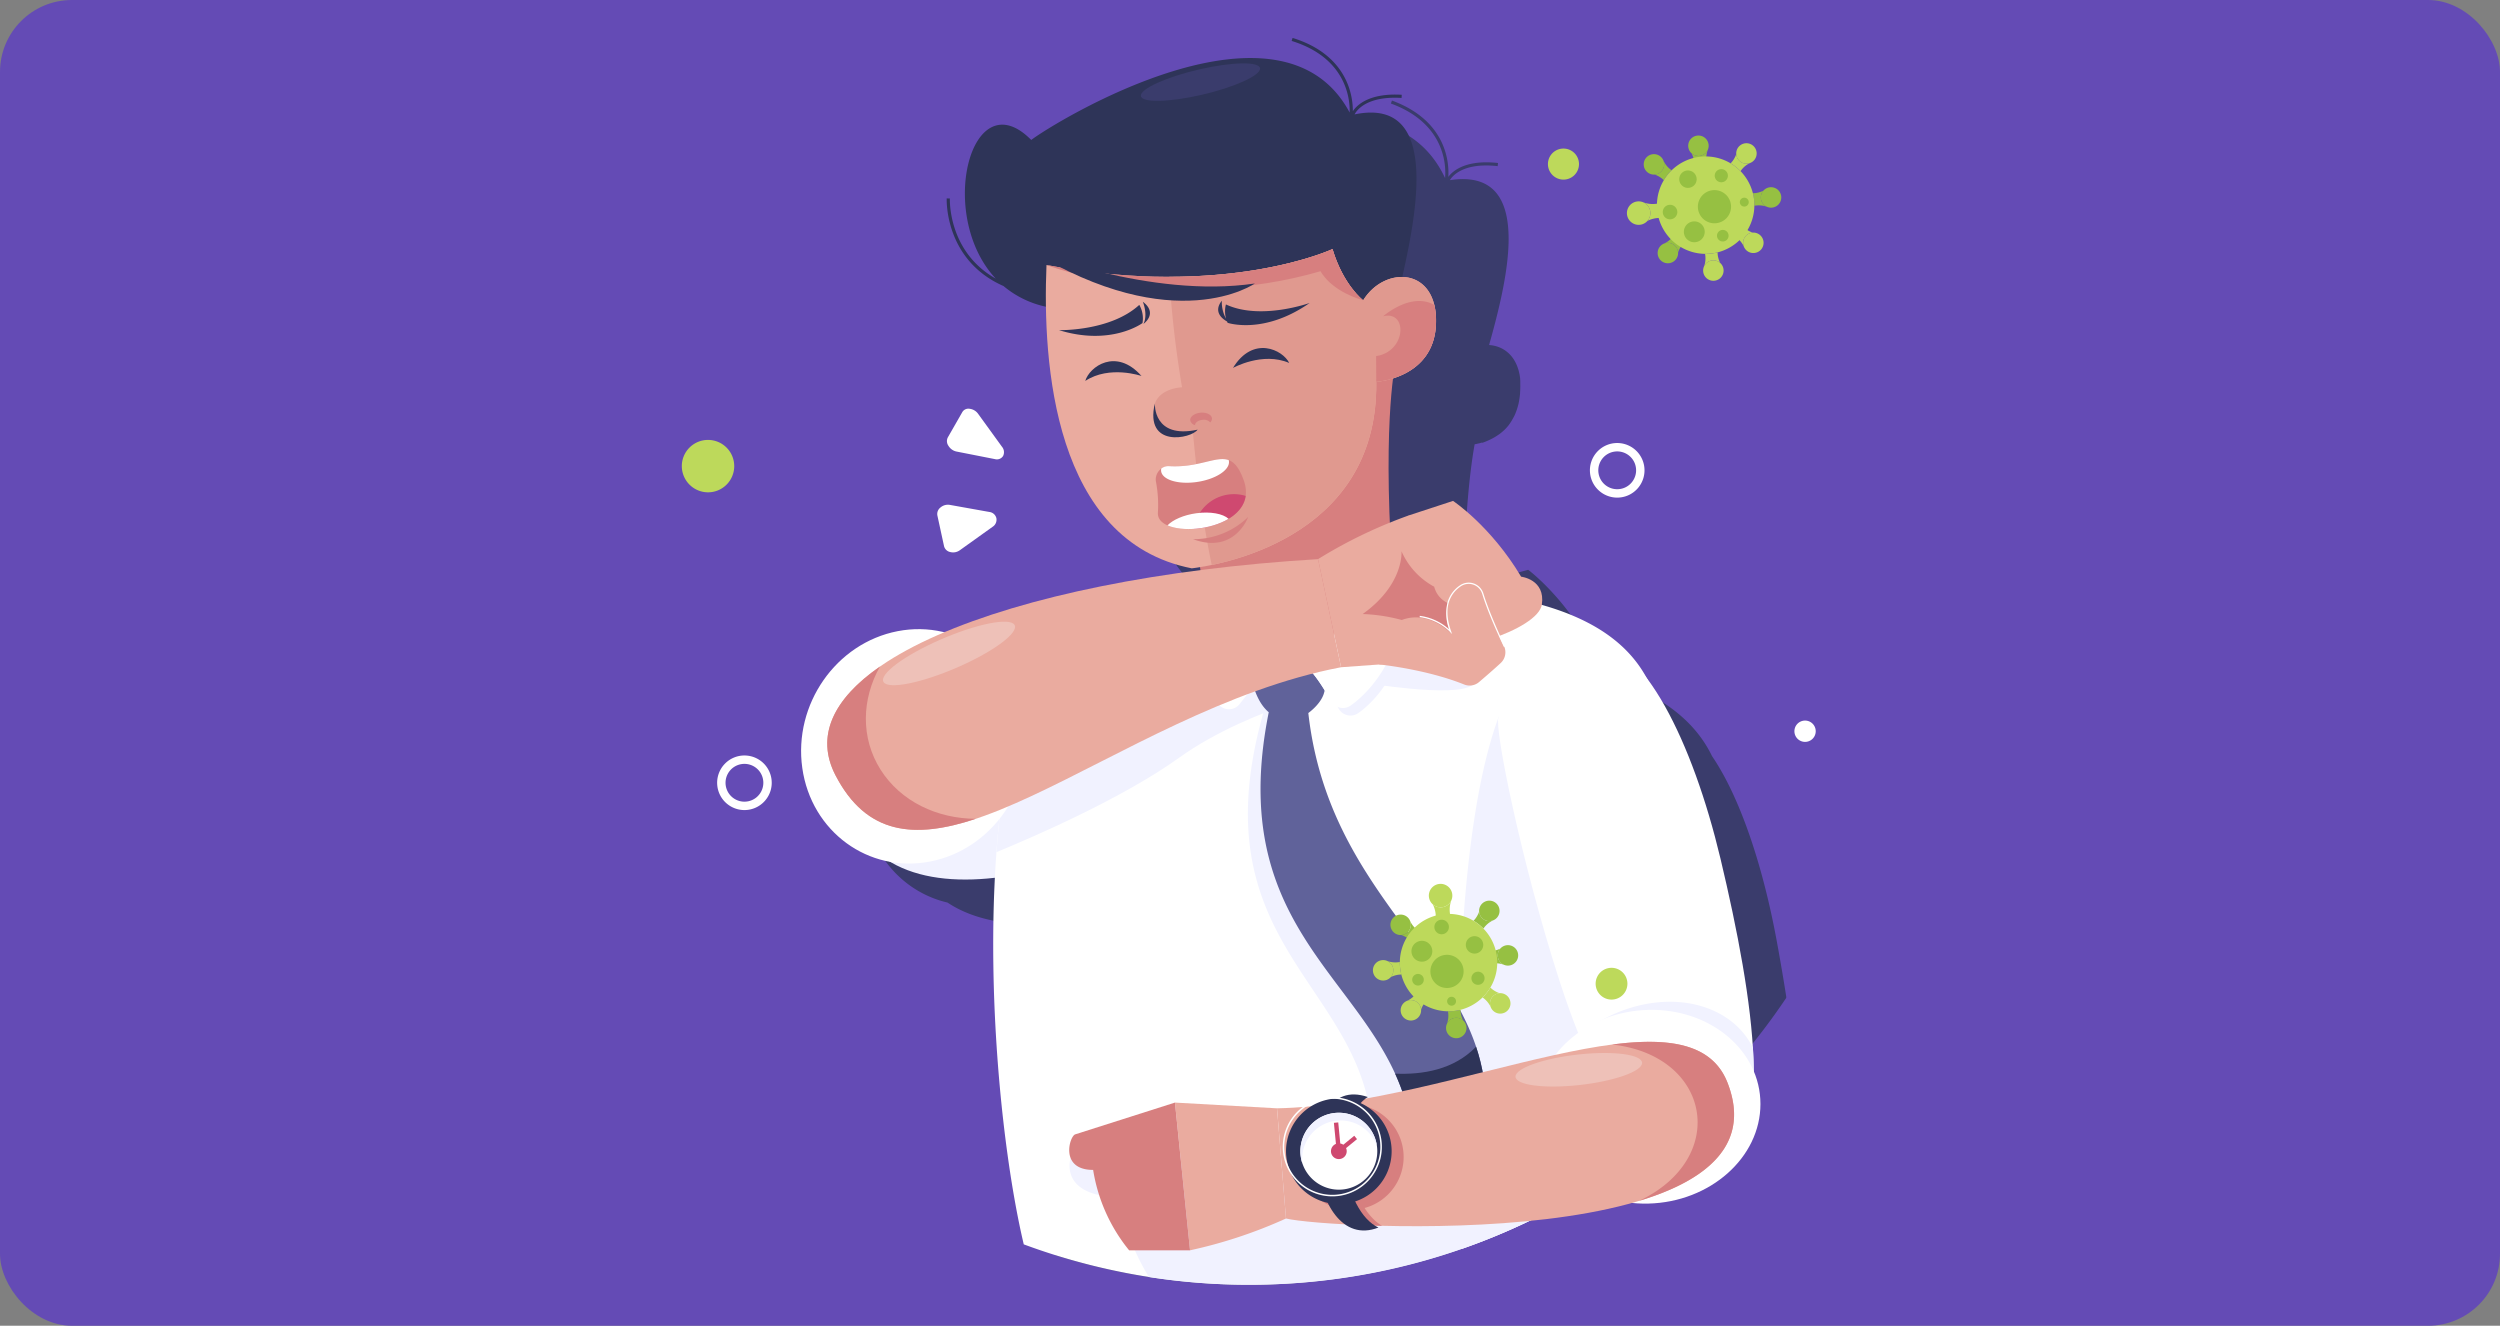 <svg xmlns="http://www.w3.org/2000/svg" xmlns:xlink="http://www.w3.org/1999/xlink" width="660" height="350" viewBox="0 0 660 350">
  <rect x="0" y="0" width="660" height="350" fill="#808080" stroke="none"/>
  <defs>
    <clipPath id="clip-path">
      <rect id="Rectángulo_47950" data-name="Rectángulo 47950" width="299.353" height="329.176" fill="none"/>
    </clipPath>
  </defs>
  <g id="Grupo_156436" data-name="Grupo 156436" transform="translate(-705 -5311)">
    <rect id="Imagen_55" data-name="Imagen 55" width="660" height="350" rx="19" transform="translate(705 5311)" fill="#644bb5"/>
    <g id="Grupo_149558" data-name="Grupo 149558" transform="translate(34.335 -0.412)">
      <g id="Grupo_149557" data-name="Grupo 149557" transform="translate(850.665 5321.412)">
        <g id="Grupo_149556" data-name="Grupo 149556" clip-path="url(#clip-path)">
          <path id="Trazado_206139" data-name="Trazado 206139" d="M300.77,256.617A170.82,170.82,0,0,1,107.8,324.533a398.84,398.84,0,0,1-1.1-87.465c-10.743.658-20.315-.933-27.343-5.621-11.7-2.728-20.767-12.808-21.929-25.966-1.492-16.892,10.6-32.455,27.013-34.759a28.432,28.432,0,0,1,12.283.929c17.381-6.3,40.89-10.81,68.379-12.893l-.065-.772c-.992.107-1.745.166-2.19.2-31.4-7.892-35.843-44.555-34.87-70.992a25.323,25.323,0,0,1-10.9-6.013C101.733,73.46,103.3,57.349,103.3,57.3l.835.068c0,.049-1.351,13.905,10.99,21.745-14.858-17.62-3.72-52.895,11.261-36.069,6.229-4.269,67.868-37.948,84.323-2.874.257-2.822.343-14.3-14.311-19.672l.286-.786c14.6,5.35,15.105,16.62,14.884,20.147,1.123-1.512,4.523-4.616,13.12-3.661l-.091.833c-9.221-1.026-12.033,2.7-12.613,3.7,22.545-3.452,15.255,26.006,10.349,43.521h0c.113.007.226.018.338.029l.076.008c.111.013.22.027.33.044l.077.011c.111.018.22.037.329.059l.072.015c.112.023.222.047.334.074l.039.01c.1.027.207.055.309.084l.064.018c.1.032.209.065.313.1l.077.027c.1.035.2.074.3.114l.076.03c.1.042.2.085.3.13l.062.03c.1.045.195.092.29.142l.031.015c.1.054.2.11.3.169l.056.032c.1.057.191.117.287.178l.06.04c.1.063.19.128.282.195l.053.039c.093.068.185.138.276.211l.043.036c.086.07.17.143.253.216l.035.032c.089.08.175.16.26.243l.051.053c.083.082.165.168.245.255l.049.055c.08.089.159.18.238.274l.039.048c.08.1.158.2.234.3l.005.007,0,.005c.076.1.151.212.226.321l.033.05c.07.1.137.211.2.32l.045.075c.065.108.128.218.188.33l.039.071q.092.176.18.356l.024.054c.055.118.11.239.163.361l.021.048c.054.128.106.259.155.391l.031.081q.072.2.138.4l.027.082q.067.208.127.423l.019.07q.059.217.112.441l.009.038c.034.152.067.305.1.462l.016.081c.029.154.056.313.081.473l.013.091c.025.161.047.324.066.49l0,.02.008.07V93.2l0,.007v.009l0,.016v.016h0l0,.006V93.3l0,.008v.008h0v.039l0,.008v.025h0c.01.1.019.2.027.3l0,.046,0,.02h0v.032l0,.008v.033h0v.04l0,.008v.081l0,.009V94l0,.055v.027l0,.048v0l0,.025v.066l0,.008v.067l0,.035v.017l0,.008h0v.121l0,.008v.07q.024.76-.014,1.58v.008q-.014.277-.034.559v.03l0,.009v.069l0,.01v.059l0,.009v.04l0,.01v.009c-.018.2-.036.389-.058.579v.009l-.018.152V97.7l0,.009c-.021.178-.044.356-.07.529l0,.009v.008l-.009.057v.017c-.025.158-.052.313-.08.467l0,.008v.016l-.024.126,0,.008v.009l0,.008c-.031.169-.065.336-.1.5l0,.008-.019.087,0,.008,0,.008v.008c-.034.148-.07.294-.107.439l0,.007v0l-.021.082v0c-.045.17-.091.335-.141.5h0l-.032.1,0,.007,0,.007q-.062.2-.128.4l0,.006,0,.008,0,.007-.024.07v0l0,.007q-.079.23-.164.453l0,.008v0l-.038.1h0l0,.007,0,.006c-.051.133-.1.264-.159.394l0,.006,0,.008-.018.042,0,.008c-.061.141-.125.282-.19.42l0,.006,0,.007-.042.088-.006.014c-.059.123-.12.243-.18.363l-.055.1c-.065.122-.13.243-.2.361l0,0-.045.078,0,.007,0,.006c-.072.125-.146.249-.221.371l0,.006,0,.006-.023.038,0,0,0,.005,0,.006c-.07.112-.141.221-.213.33h0l0,.006-.051.078,0,.005,0,.006c-.075.111-.151.221-.23.327l0,.006,0,.005,0,.006-.047.065,0,0,0,.005,0,.005c-.068.094-.139.186-.21.277l0,.005,0,.005,0,0h0l-.05.064,0,.005,0,.006c-.082.1-.167.206-.251.308l0,.005-.005.005-.055.065,0,0c-.08.1-.163.19-.246.281l0,0,0,.006,0,0-.025.029v0l-.006,0c-.09.1-.18.2-.272.29l-.005.005,0,.005-.005.005-.06.06-.005.005h0l-.008.008,0,0c-.086.087-.172.175-.259.259l-.005,0-.016.017-.006,0c-.091.088-.185.175-.278.259l-.005,0-.005.005,0,0-.08.072,0,0q-.142.126-.285.248l-.005,0-.005.005h0l-.044.037,0,0c-.089.075-.178.148-.269.219l0,0-.071.058-.005,0,0,0-.005,0c-.093.074-.185.145-.28.215l0,0-.005,0,0,0-.006,0-.035.027-.006,0c-.09.065-.179.13-.269.192l0,0-.005,0,0,0-.005,0-.072.051-.005,0,0,0,0,0c-.095.064-.188.128-.282.19l0,0-.006,0,0,0-.081.053-.005,0,0,0,0,0c-.084.055-.168.107-.253.161l0,0,0,0v0l-.063.039,0,0,0,0-.005,0c-.091.056-.183.111-.274.164l-.006,0,0,0-.005,0,0,0-.1.057-.006,0,0,0,0,0,0,0c-.075.044-.152.086-.227.128l0,0,0,0-.008.006-.09.049-.005,0,0,0-.005,0-.005,0-.271.144,0,0-.006,0,0,0-.093.048,0,0,0,0-.005,0,0,0,0,0,0,0,0,0,0,0,0,0,0,0c-.065.034-.132.067-.2.1l0,0,0,0,0,0,0,0-.005,0,0,0-.139.069-.215.1-.011.005-.132.06-.006,0,0,0,0,0-.005,0c-.085.037-.169.076-.253.112l0,0,0,0,0,0h0l-.11.047-.2.084-.013.005-.122.05-.008,0,0,0,0,0c-.082.032-.165.066-.246.1l0,0-.005,0h0l0,0h0l-.133.051-.175.066-.153.055h-.01l0,0,0,0h0l0,0H220.3l-.187.065,0,0-.007,0h0l-.008,0-.008,0-.163.055-.014.005-.091.031H219.8l-.005,0-.006,0-.005,0-.006,0h-.005l-.006,0-.011,0-.005,0-.177.057h-.005l-.006,0-.005,0h-.005l-.006,0-.005,0h-.005l-.006,0-.005,0h-.006l-.005,0-.006,0-.005,0H219.5l-.006,0h-.005l-.005,0-.006,0-.005,0-.005,0-.006,0-.075.023-.182.055-.006,0-.089.026-.005,0H219.1l-.006,0-.005,0h-.005l-.006,0-.005,0h-.005l0,0-.006,0-.006,0h-.005l0,0-.006,0-.005,0h-.006l-.177.05-.005,0h-.006l-.005,0h0l-.005,0h-.006l-.006,0,0,0-.005,0-.005,0H218.8l-.006,0-.005,0h-.005l-.065.018-.194.051,0,0-.008,0c-.971,5.387-2.616,17.438-2.828,37.983,3.24-1.136,5.2-1.668,5.2-1.668l11.764-3.188s9.606,7.094,16.915,20.91c0,0,6.4,1.032,5.088,7.618-.007.038-.016.076-.024.114,14.1,4.8,22.332,11.823,26.545,20.525,7.421,10.9,13.439,28.968,17.09,48.8.9,4.9,1.749,9.814,2.505,14.67" transform="translate(-9.211 -3.168)" fill="#3a3c6c" fill-rule="evenodd"/>
          <path id="Trazado_206140" data-name="Trazado 206140" d="M175.984,204.235l-7.78-38.587c-31.6-4.6-150.97,39.66-108.6,75.91,25.3,21.643,91.515-9.706,116.376-37.323" transform="translate(-8.135 -26.571)" fill="#f1f2ff" fill-rule="evenodd"/>
          <path id="Trazado_206141" data-name="Trazado 206141" d="M153.125,171.785l-44.689,20.829c-16.372,42.17-10.665,117.706-2.42,152.567a170.959,170.959,0,0,0,144.9-12.232c.821-64.255,59.915-139.148-10.186-157.143l-37.468-9.881s-26.455,16.139-50.139,5.861" transform="translate(-15.744 -26.669)" fill="#fff" fill-rule="evenodd"/>
          <path id="Trazado_206142" data-name="Trazado 206142" d="M192.614,209.122c1.78,59.675,56.46,70.588,32.319,125.98H209.74c10.307-53.193-47.19-56.889-27.557-126.188-2.261-2.06-2.989-5.052-3.479-6.71,3.252-3.574,6.455-6.923,9.264-10.061L192,195.477a31.927,31.927,0,0,1,5.4,7.619c-.681,3.3-4.792,6.026-4.792,6.026" transform="translate(-28.62 -30.883)" fill="#f1f2ff" fill-rule="evenodd"/>
          <path id="Trazado_206143" data-name="Trazado 206143" d="M142.9,383.146a171.6,171.6,0,0,0,26.455,2.044,169.811,169.811,0,0,0,85-22.654c-1.56-7.094-3.158-14.039-3.158-14.039s-70.354,12.9-124.41.7l-4.537,2.542s-3.318,9.887,12.629,10.357a62.261,62.261,0,0,0,8.026,21.047" transform="translate(-19.603 -56.014)" fill="#f1f2ff" fill-rule="evenodd"/>
          <path id="Trazado_206144" data-name="Trazado 206144" d="M153.289,171.785,108.6,192.614c-5.308,13.673-8.293,30.852-9.625,49.017,9.656-3.971,33.273-14.188,48.273-24.959,19.225-13.8,48.377-19.826,48.377-19.826s24.111,4.117,28.872.761c2.576-1.816,5.568-13.623,7.772-24.076l-28.841-7.606s-26.455,16.139-50.139,5.861" transform="translate(-15.908 -26.669)" fill="#f1f2ff" fill-rule="evenodd"/>
          <path id="Trazado_206145" data-name="Trazado 206145" d="M214.485,174.983s-8.117,13.417-26.671,16.4c-3.6,4.432-7.953,9.285-12.079,14.6a3.574,3.574,0,0,1-5.536.136c-3.721-4.337-7.786-16.276-3.947-28.137,0,0,2.374,12.179,21.562,13.4,5.9,3.806,8.767,8.156,12.091,13.873a3.576,3.576,0,0,0,5.135,1.136c6.117-4.269,15.836-16.539,9.444-31.4" transform="translate(-26.473 -28.125)" fill="#f1f2ff" fill-rule="evenodd"/>
          <path id="Trazado_206146" data-name="Trazado 206146" d="M245.168,350.308a169.767,169.767,0,0,0,29.244-13.427c.754-58.946,47.375-122.5.952-146.49-8.946,2.693-16.461,8.6-20.524,19.608-13.659,37.017-10.8,117.6-9.672,140.309" transform="translate(-39.239 -30.602)" fill="#f1f2ff" fill-rule="evenodd"/>
          <path id="Trazado_206147" data-name="Trazado 206147" d="M111.782,71.356a25.852,25.852,0,0,1-13.464-5.841c-15.725-6.912-15-23.082-14.994-23.135l.837.024c0,.049-.629,13.957,12.1,21.146-15.752-16.827-6.457-52.631,9.376-36.6,6-4.587,65.809-41.417,84.06-7.241.11-2.833-.4-14.3-15.311-18.9l.244-.8c14.858,4.585,15.947,15.814,15.908,19.347,1.043-1.567,4.277-4.844,12.913-4.335l-.048.835C194.145,15.3,191.531,19.169,191,20.2c31.469-6.5,7.183,55.309,10.619,55.475Z" transform="translate(-13.392)" fill="#2e3458" fill-rule="evenodd"/>
          <path id="Trazado_206148" data-name="Trazado 206148" d="M159.838,9.608c8.691-2,15.87-2.123,16.033-.268s-6.75,4.985-15.442,6.989-15.871,2.123-16.035.268,6.75-4.985,15.443-6.989" transform="translate(-23.208 -1.29)" fill="#3a3c6c" fill-rule="evenodd"/>
          <path id="Trazado_206149" data-name="Trazado 206149" d="M214.089,103.017s-3.706,17.3-.208,60.417l-.073-.018c-13.631,12.792-28.664,14.4-28.664,14.4-18.242-1.091-21.16-12.182-21.16-12.182-1.652-10.406-3.666-25.325-3.471-35.186.326-16.5,53.576-27.433,53.576-27.433" transform="translate(-25.797 -16.558)" fill="#d77f7f" fill-rule="evenodd"/>
          <path id="Trazado_206150" data-name="Trazado 206150" d="M114.678,70.646c-1.073,25.98,1.878,72.893,38.354,80.075,5.087-.613,49.332-6.806,48.7-49.254,0,0,15.328-.871,15.776-15.411.462-14.951-13.586-15.269-19.229-6.093,0,0-5.248-3.987-8.091-13.527,0,0-27.993,13.15-75.513,4.211" transform="translate(-18.405 -10.678)" fill="#eaab9f" fill-rule="evenodd"/>
          <path id="Trazado_206151" data-name="Trazado 206151" d="M163.767,149.834c13.092-2.727,43.951-12.866,43.425-48.368,0,0,15.328-.871,15.776-15.411.462-14.951-13.586-15.269-19.229-6.093,0,0-5.248-3.987-8.092-13.527,0,0-15.532,7.292-43.091,7.322a275.864,275.864,0,0,0,3.361,29.152c-12.444,1.064-7.835,15.135,2.87,11.88,0,0,1.656,19.61,4.981,35.045" transform="translate(-23.86 -10.678)" fill="#e0998f" fill-rule="evenodd"/>
          <path id="Trazado_206152" data-name="Trazado 206152" d="M218.434,104.091s15.328-.871,15.776-15.411a18.252,18.252,0,0,0-.446-4.862c-6.112-3.543-13.517,2.98-13.517,2.98,6.567-1.636,6.131,9.361-1.853,10.511Z" transform="translate(-35.102 -13.303)" fill="#d77f7f" fill-rule="evenodd"/>
          <path id="Trazado_206153" data-name="Trazado 206153" d="M198.316,79.962s-5.248-3.987-8.091-13.527c0,0-27.993,13.15-75.513,4.211,0,0,33.7,12.9,72.357,1.632,0,0,2.386,5.073,11.248,7.685" transform="translate(-18.437 -10.678)" fill="#d77f7f" fill-rule="evenodd"/>
          <path id="Trazado_206154" data-name="Trazado 206154" d="M109.372,66.71s31.882,12.945,59.487,8.854c0,0-21.029,14.762-59.487-8.854" transform="translate(-17.579 -10.722)" fill="#2e3458" fill-rule="evenodd"/>
          <path id="Trazado_206155" data-name="Trazado 206155" d="M118.641,90.5s13.581.347,21.2-6.672a7.163,7.163,0,0,1,.846,4.8s-8.234,6.143-22.051,1.868m22.135-7.5s1.423,3.386.17,5.856c0,0,3.967-2.738-.17-5.856" transform="translate(-19.069 -13.342)" fill="#2e3458" fill-rule="evenodd"/>
          <path id="Trazado_206156" data-name="Trazado 206156" d="M192.865,83.27s-12.941,4.66-22.107.39a7.179,7.179,0,0,0,.06,3.814,9.207,9.207,0,0,1-1.14-4.8c-2.375,3.012.261,4.874,1.379,5.485.049.118.1.237.158.357,0,0,9.521,3.24,21.651-5.245" transform="translate(-27.118 -13.288)" fill="#2e3458" fill-rule="evenodd"/>
          <path id="Trazado_206157" data-name="Trazado 206157" d="M173.372,102.812s7.794-4.358,14.85-1.309c-1.7-3.466-9.549-7.366-14.85,1.309" transform="translate(-27.866 -15.68)" fill="#2e3458" fill-rule="evenodd"/>
          <path id="Trazado_206158" data-name="Trazado 206158" d="M141.754,105.608s-8.436-2.928-14.849,1.309c1.064-3.71,8.114-8.924,14.849-1.309" transform="translate(-20.397 -16.346)" fill="#2e3458" fill-rule="evenodd"/>
          <path id="Trazado_206159" data-name="Trazado 206159" d="M148.72,115.016s-.527,9.481,11.29,6.9c-1.7,2.42-14.09,4.895-11.29-6.9" transform="translate(-23.838 -18.487)" fill="#2e3458" fill-rule="evenodd"/>
          <path id="Trazado_206160" data-name="Trazado 206160" d="M162.643,117.9c1.585-.14,2.939.525,3.024,1.485a1.358,1.358,0,0,1-.464,1.076,2.271,2.271,0,0,0-2.033-.672c-1.121.1-1.987.72-1.961,1.4a1.684,1.684,0,0,1-1.284-1.292c-.084-.961,1.132-1.851,2.718-1.992" transform="translate(-25.704 -18.947)" fill="#d77f7f" fill-rule="evenodd"/>
          <path id="Trazado_206161" data-name="Trazado 206161" d="M160.8,156.571a20.789,20.789,0,0,0,14.555-5.86s-3.519,9.934-14.555,5.86" transform="translate(-25.846 -24.224)" fill="#d77f7f" fill-rule="evenodd"/>
          <path id="Trazado_206162" data-name="Trazado 206162" d="M152.58,134.357c11.451.693,15.991-6.606,19.725,3.727,4.957,13.727-23.132,16.329-22.658,8.552a32.573,32.573,0,0,0-.492-8.063,3.52,3.52,0,0,1,3.425-4.216" transform="translate(-23.964 -21.296)" fill="#d77f7f" fill-rule="evenodd"/>
          <path id="Trazado_206163" data-name="Trazado 206163" d="M152.847,134.357c7.845.475,12.447-2.8,15.768-1.588a1.833,1.833,0,0,1,.063.352c.206,2.317-3.641,4.751-8.588,5.438s-9.125-.638-9.328-2.954A2.1,2.1,0,0,1,150.8,135a3.045,3.045,0,0,1,2.049-.643" transform="translate(-24.231 -21.296)" fill="#fff" fill-rule="evenodd"/>
          <path id="Trazado_206164" data-name="Trazado 206164" d="M174.746,143.989c-.76,5.439-7.621,8.313-13.683,8.7a10.684,10.684,0,0,1,13.683-8.7" transform="translate(-25.888 -23.069)" fill="#cf4970" fill-rule="evenodd"/>
          <path id="Trazado_206165" data-name="Trazado 206165" d="M168.9,150.967c-4.834,2.9-12.272,3.451-16.137,1.73,1.43-1.48,4.265-2.738,7.6-3.2,3.758-.521,7.071.117,8.537,1.47" transform="translate(-24.553 -23.999)" fill="#fff" fill-rule="evenodd"/>
          <path id="Trazado_206166" data-name="Trazado 206166" d="M194.3,209.122c6.711,59.675,62.294,70.588,42.73,125.98H221.837c5.911-53.193-51.892-56.889-37.986-126.188-2.432-2.06-3.407-5.052-4.033-6.71,2.956-3.574,5.882-6.923,8.431-10.061l4.311,3.334a35.93,35.93,0,0,1,6.034,7.619c-.409,3.3-4.294,6.026-4.294,6.026" transform="translate(-28.902 -30.883)" fill="#60629a" fill-rule="evenodd"/>
          <path id="Trazado_206167" data-name="Trazado 206167" d="M245.743,317.331c3.514,10.53,3.888,22.492-1.551,37.893H229c1.389-12.493-.739-22.257-4.625-30.78,7.149.319,15.5-.985,21.37-7.113" transform="translate(-36.063 -51.005)" fill="#2e3458" fill-rule="evenodd"/>
          <path id="Trazado_206168" data-name="Trazado 206168" d="M256.868,209.822s1.559-21.413,24.379-20.5c13.815.551,26.849,26.82,34.225,57.776,8.99,37.727,14.749,76.7-1.48,81.517-12.812,3.8-27.728-8.047-41.055-49.361-10.126-31.39-17.244-66.853-16.069-69.43" transform="translate(-41.266 -30.425)" fill="#fff" fill-rule="evenodd"/>
          <path id="Trazado_206169" data-name="Trazado 206169" d="M328.021,315.35c.525,8.54.148,15.971-1.516,21.586a35.26,35.26,0,0,1-9.625,10.785c-11.083,2.99-23.633-5.745-35.327-35a38.369,38.369,0,0,1,18.858-9.037c12.575-2.121,23.318,2.842,27.609,11.67" transform="translate(-45.254 -48.732)" fill="#f1f2ff" fill-rule="evenodd"/>
          <path id="Trazado_206170" data-name="Trazado 206170" d="M298.354,305.752c16.35-.4,29.6,10.731,29.6,24.852s-13.254,25.89-29.6,26.285-29.6-10.73-29.6-24.851,13.255-25.89,29.6-26.287" transform="translate(-43.196 -49.142)" fill="#fff" fill-rule="evenodd"/>
          <path id="Trazado_206171" data-name="Trazado 206171" d="M182.063,336.426l-26.945-1.514,3.977,39a125.516,125.516,0,0,0,25.338-8.4Z" transform="translate(-24.932 -53.83)" fill="#eaab9f" fill-rule="evenodd"/>
          <path id="Trazado_206172" data-name="Trazado 206172" d="M187.223,333.354c46.473-.894,108.3-34.166,118.945-6.729,17.671,45.547-106.377,38.458-116.574,35.815Z" transform="translate(-30.092 -50.759)" fill="#eaab9f" fill-rule="evenodd"/>
          <path id="Trazado_206173" data-name="Trazado 206173" d="M292.619,316.516c26.122,2.855,31.012,29.987,7.106,41.286,16.416-4.96,27.512-13.3,24.656-26.952a26.937,26.937,0,0,0-1.273-4.225c-4.028-10.388-15.4-12.074-30.489-10.109" transform="translate(-47.033 -50.759)" fill="#d77f7f" fill-rule="evenodd"/>
          <path id="Trazado_206174" data-name="Trazado 206174" d="M149.772,334.912,123.443,343.3c-1.5.478-4.2,9.386,4.733,9.386a44.687,44.687,0,0,0,9.5,21.226l16.076,0Z" transform="translate(-19.586 -53.83)" fill="#d77f7f" fill-rule="evenodd"/>
          <path id="Trazado_206175" data-name="Trazado 206175" d="M278.955,319.7c9.228-.995,16.709.01,16.709,2.244s-7.481,4.851-16.709,5.846-16.71-.011-16.71-2.245,7.481-4.851,16.71-5.845" transform="translate(-42.151 -51.324)" fill="#eec1b8" fill-rule="evenodd"/>
          <path id="Trazado_206176" data-name="Trazado 206176" d="M218.363,174.938s-9.945,11.462-28.5,14.44c5.9,3.806,8.767,8.155,12.091,13.873a3.575,3.575,0,0,0,5.135,1.136c6.117-4.268,15.906-16.458,11.273-29.448" transform="translate(-30.517 -28.118)" fill="#fff" fill-rule="evenodd"/>
          <path id="Trazado_206177" data-name="Trazado 206177" d="M163.877,176.176s2.374,12.179,21.562,13.4c-3.6,4.431-7.953,9.284-12.077,14.6a3.576,3.576,0,0,1-5.537.136c-3.721-4.337-7.785-16.276-3.947-28.137" transform="translate(-26.091 -28.317)" fill="#fff" fill-rule="evenodd"/>
          <path id="Trazado_206178" data-name="Trazado 206178" d="M63.009,186.523c16.269-3.153,31.378,7.9,33.744,24.7s-8.9,32.961-25.175,36.114-31.377-7.9-33.744-24.7,8.905-32.961,25.175-36.113" transform="translate(-6.031 -29.894)" fill="#fff" fill-rule="evenodd"/>
          <path id="Trazado_206179" data-name="Trazado 206179" d="M175.318,163.963l6.08,28.543C120.76,204.052,69.025,261.95,47.89,220.967c-14.19-27.515,43.617-51.952,127.427-57" transform="translate(-7.353 -26.354)" fill="#eaab9f" fill-rule="evenodd"/>
          <path id="Trazado_206180" data-name="Trazado 206180" d="M84.975,237.949c-16.112,5.36-28.9,4.329-37.084-11.549-5.29-10.255-.572-20.083,11.762-28.638-4.826,8.6-5.135,18.824.172,27.219,5.292,8.373,14.906,12.929,25.15,12.968" transform="translate(-7.353 -31.786)" fill="#d77f7f" fill-rule="evenodd"/>
          <path id="Trazado_206181" data-name="Trazado 206181" d="M206.212,190.289l26.916-1.952-8.942-38.167a125.54,125.54,0,0,0-24.054,11.577Z" transform="translate(-32.167 -24.137)" fill="#eaab9f" fill-rule="evenodd"/>
          <path id="Trazado_206182" data-name="Trazado 206182" d="M218.45,160.162l8.68-10.72,11.583-3.794s9.961,6.587,17.975,20.007c0,0,6.441.7,5.477,7.343s-24.689,14.245-32.675,10.79-11.04-23.625-11.04-23.625" transform="translate(-35.111 -23.41)" fill="#eaab9f" fill-rule="evenodd"/>
          <path id="Trazado_206183" data-name="Trazado 206183" d="M218.767,185.763l.521,7.19s12.244,1.209,22.374,5.271a3.832,3.832,0,0,0,3.993-.65c1.568-1.331,3.84-3.29,5.663-4.979a3.864,3.864,0,0,0,.878-4.551,118.455,118.455,0,0,1-5.72-13.972,3.917,3.917,0,0,0-6-2.055c-2.634,1.854-4.855,5.381-2.529,12.021,0,0-9.647-10.07-19.181,1.724" transform="translate(-35.162 -27.532)" fill="#eaab9f" fill-rule="evenodd"/>
          <path id="Trazado_206184" data-name="Trazado 206184" d="M236.643,175.154a6.414,6.414,0,0,1-3.586-4.3,19.645,19.645,0,0,1-8.635-9.359s.722,8.742-10.255,16.565a45.532,45.532,0,0,1,10.329,1.578c7-2.681,12.748,3.313,12.748,3.313-1.161-3.313-1.189-5.851-.6-7.793" transform="translate(-34.423 -25.957)" fill="#d77f7f" fill-rule="evenodd"/>
          <path id="Trazado_206185" data-name="Trazado 206185" d="M254.344,188.349c-.926-1.954-2.246-4.828-3.465-7.808-.861-2.1-1.672-4.258-2.264-6.185a3.723,3.723,0,0,0-5.741-1.968,7.777,7.777,0,0,0-3.06,4.128c-.585,1.912-.557,4.419.593,7.7l.25.715-.53-.541a14.1,14.1,0,0,0-8.006-3.912l-.013-.353a14.238,14.238,0,0,1,7.769,3.566,12.151,12.151,0,0,1-.386-7.273,8.107,8.107,0,0,1,3.189-4.3,4.058,4.058,0,0,1,6.258,2.143c.586,1.913,1.395,4.06,2.253,6.156,1.217,2.975,2.534,5.843,3.457,7.792Z" transform="translate(-37.307 -27.542)" fill="#fff" fill-rule="evenodd"/>
          <path id="Trazado_206186" data-name="Trazado 206186" d="M97.992,184.472c1.27,2.008-5.438,7.019-14.982,11.192S64.7,201.589,63.43,199.58s5.438-7.018,14.982-11.192,18.31-5.925,19.579-3.917" transform="translate(-10.17 -29.516)" fill="#eec1b8" fill-rule="evenodd"/>
          <path id="Trazado_206187" data-name="Trazado 206187" d="M204.053,335.028q4.338-.58,8.754-1.379c-3.477,2.634-5.386,9.118-4.482,16.7.927,7.771,4.532,14.388,8.771,16.889-2.775-.067-5.4-.164-7.849-.281-8.543-5.582-11.43-25.013-5.194-31.93" transform="translate(-32.259 -53.627)" fill="#d77f7f" fill-rule="evenodd"/>
          <path id="Trazado_206188" data-name="Trazado 206188" d="M207.771,335.419a13.942,13.942,0,1,1-13.942,13.943,13.942,13.942,0,0,1,13.942-13.943" transform="translate(-31.154 -53.912)" fill="#d77f7f" fill-rule="evenodd"/>
          <path id="Trazado_206189" data-name="Trazado 206189" d="M213.223,333.035c-3.972,2.317-6.5,9.1-5.96,17.106.562,8.306,4.253,15.294,8.76,17.347-19.062,7.493-22.982-41.431-2.8-34.453" transform="translate(-32.114 -53.419)" fill="#2e3458" fill-rule="evenodd"/>
          <path id="Trazado_206190" data-name="Trazado 206190" d="M204,361.485a13.942,13.942,0,1,0-13.942-13.942A13.968,13.968,0,0,0,204,361.485" transform="translate(-30.548 -53.62)" fill="#2e3458" fill-rule="evenodd"/>
          <path id="Trazado_206191" data-name="Trazado 206191" d="M204.725,358.421a10.151,10.151,0,1,0-10.15-10.152,10.172,10.172,0,0,0,10.15,10.152" transform="translate(-31.274 -54.346)" fill="#fff" fill-rule="evenodd"/>
          <path id="Trazado_206192" data-name="Trazado 206192" d="M195.214,348.478a10.154,10.154,0,0,1,19.581-1.51,10.152,10.152,0,0,0-20.221,1.3c0,.074,0,.148,0,.222a10.159,10.159,0,0,0,.557,3.108,10.22,10.22,0,0,1,.081-3.122" transform="translate(-31.274 -54.346)" fill="#f1f2ff" fill-rule="evenodd"/>
          <path id="Trazado_206193" data-name="Trazado 206193" d="M206.653,346.714a2.077,2.077,0,0,1,.8.331l2.891-2.373.732.89-2.893,2.372a2.078,2.078,0,1,1-2.676-1.111l-.538-5.565,1.146-.109Z" transform="translate(-32.82 -54.833)" fill="#cf4970" fill-rule="evenodd"/>
          <path id="Trazado_206194" data-name="Trazado 206194" d="M202.115,333.229a13.086,13.086,0,1,1-9.255,3.833,13.047,13.047,0,0,1,9.255-3.833m8.965,4.122a12.68,12.68,0,1,0,3.713,8.965,12.639,12.639,0,0,0-3.713-8.965" transform="translate(-30.382 -53.56)" fill="#fff" fill-rule="evenodd"/>
          <path id="Trazado_206195" data-name="Trazado 206195" d="M307.95,69.261a2.7,2.7,0,1,0-.394-3.793,2.7,2.7,0,0,0,.394,3.793" transform="translate(-49.336 -10.362)" fill="#96c042" fill-rule="evenodd"/>
          <path id="Trazado_206196" data-name="Trazado 206196" d="M309.06,64.256a6.3,6.3,0,0,0,2.494-2.14,12.951,12.951,0,0,0,2.618,2.065,5.906,5.906,0,0,0-.852,1.089,6.326,6.326,0,0,0-.641,1.371,2.695,2.695,0,0,0-3.619-2.384" transform="translate(-49.675 -9.984)" fill="#96c042" fill-rule="evenodd"/>
          <path id="Trazado_206197" data-name="Trazado 206197" d="M297.308,54.843a3.1,3.1,0,1,0,2.76-3.4,3.1,3.1,0,0,0-2.76,3.4" transform="translate(-47.784 -8.266)" fill="#bdd95b" fill-rule="evenodd"/>
          <path id="Trazado_206198" data-name="Trazado 206198" d="M302.536,51.768a7.235,7.235,0,0,0,3.764.287,14.753,14.753,0,0,0,.08,1.714,14.958,14.958,0,0,0,.369,2.091,6.679,6.679,0,0,0-1.576.192,7.317,7.317,0,0,0-1.634.593,3.1,3.1,0,0,0-1-4.877" transform="translate(-48.627 -8.321)" fill="#bdd95b" fill-rule="evenodd"/>
          <path id="Trazado_206199" data-name="Trazado 206199" d="M338.639,65.654a2.7,2.7,0,1,0-3.793.394,2.7,2.7,0,0,0,3.793-.394" transform="translate(-53.659 -9.846)" fill="#bdd95b" fill-rule="evenodd"/>
          <path id="Trazado_206200" data-name="Trazado 206200" d="M333.634,64.6a6.283,6.283,0,0,0-2.14-2.494A13.164,13.164,0,0,0,332.5,61a12.933,12.933,0,0,0,1.059-1.514,5.912,5.912,0,0,0,1.089.851,6.366,6.366,0,0,0,1.371.641,2.7,2.7,0,0,0-2.385,3.619" transform="translate(-53.281 -9.561)" fill="#bdd95b" fill-rule="evenodd"/>
          <path id="Trazado_206201" data-name="Trazado 206201" d="M318.994,30.733a2.7,2.7,0,1,0,2.961,2.4,2.7,2.7,0,0,0-2.961-2.4" transform="translate(-50.883 -4.937)" fill="#96c042" fill-rule="evenodd"/>
          <path id="Trazado_206202" data-name="Trazado 206202" d="M321.891,35.284a5.959,5.959,0,0,0-.358,1.945,5.876,5.876,0,0,0,.109,1.33,13.148,13.148,0,0,0-1.492.07,12.877,12.877,0,0,0-1.82.321,5.854,5.854,0,0,0-.168-1.372,6.351,6.351,0,0,0-.516-1.423,2.7,2.7,0,0,0,4.245-.872" transform="translate(-51.055 -5.671)" fill="#96c042" fill-rule="evenodd"/>
          <path id="Trazado_206203" data-name="Trazado 206203" d="M336.076,33.745a2.7,2.7,0,1,0,.394,3.793,2.7,2.7,0,0,0-.394-3.793" transform="translate(-53.311 -5.327)" fill="#bdd95b" fill-rule="evenodd"/>
          <path id="Trazado_206204" data-name="Trazado 206204" d="M335.018,38.914a6.326,6.326,0,0,0-2.494,2.141,12.933,12.933,0,0,0-2.617-2.065,5.876,5.876,0,0,0,.852-1.089,6.321,6.321,0,0,0,.64-1.371,2.7,2.7,0,0,0,3.619,2.384" transform="translate(-53.026 -5.871)" fill="#bdd95b" fill-rule="evenodd"/>
          <path id="Trazado_206205" data-name="Trazado 206205" d="M303.182,37.568a2.7,2.7,0,1,0,3.793-.394,2.7,2.7,0,0,0-3.793.394" transform="translate(-48.633 -5.878)" fill="#96c042" fill-rule="evenodd"/>
          <path id="Trazado_206206" data-name="Trazado 206206" d="M308.352,38.678a6.292,6.292,0,0,0,2.139,2.494,12.951,12.951,0,0,0-2.065,2.618,5.955,5.955,0,0,0-1.088-.852,6.386,6.386,0,0,0-1.372-.641,2.7,2.7,0,0,0,2.385-3.619" transform="translate(-49.178 -6.217)" fill="#96c042" fill-rule="evenodd"/>
          <path id="Trazado_206207" data-name="Trazado 206207" d="M324.242,75.363a2.7,2.7,0,1,0-2.96-2.4,2.7,2.7,0,0,0,2.96,2.4" transform="translate(-51.637 -11.249)" fill="#bdd95b" fill-rule="evenodd"/>
          <path id="Trazado_206208" data-name="Trazado 206208" d="M321.567,71.142a5.957,5.957,0,0,0,.358-1.945,5.891,5.891,0,0,0-.109-1.332,13.346,13.346,0,0,0,1.491-.069,13.021,13.021,0,0,0,1.82-.321,5.935,5.935,0,0,0,.168,1.371,6.413,6.413,0,0,0,.516,1.422,2.7,2.7,0,0,0-4.244.874" transform="translate(-51.685 -10.845)" fill="#bdd95b" fill-rule="evenodd"/>
          <path id="Trazado_206209" data-name="Trazado 206209" d="M344.8,49.4a2.7,2.7,0,1,0-2.4,2.961,2.7,2.7,0,0,0,2.4-2.961" transform="translate(-54.555 -7.552)" fill="#96c042" fill-rule="evenodd"/>
          <path id="Trazado_206210" data-name="Trazado 206210" d="M340.58,52.3a6.291,6.291,0,0,0-3.277-.25,12.928,12.928,0,0,0-.389-3.311,5.894,5.894,0,0,0,1.371-.168,6.331,6.331,0,0,0,1.422-.516,2.7,2.7,0,0,0,.874,4.245" transform="translate(-54.152 -7.723)" fill="#96c042" fill-rule="evenodd"/>
          <path id="Trazado_206211" data-name="Trazado 206211" d="M327.7,40.172a12.859,12.859,0,1,0,1.881,18.087A12.858,12.858,0,0,0,327.7,40.172" transform="translate(-49.302 -5.995)" fill="#bdd95b" fill-rule="evenodd"/>
          <path id="Trazado_206212" data-name="Trazado 206212" d="M326.749,48.863a4.381,4.381,0,1,0,.641,6.163,4.381,4.381,0,0,0-.641-6.163" transform="translate(-51.37 -7.696)" fill="#96c042" fill-rule="evenodd"/>
          <path id="Trazado_206213" data-name="Trazado 206213" d="M327.359,41.434a1.736,1.736,0,1,0,.876,2.293,1.735,1.735,0,0,0-.876-2.293" transform="translate(-52.224 -6.635)" fill="#96c042" fill-rule="evenodd"/>
          <path id="Trazado_206214" data-name="Trazado 206214" d="M314.7,42.143a2.3,2.3,0,1,0,3.208.512,2.3,2.3,0,0,0-3.208-.512" transform="translate(-50.429 -6.703)" fill="#96c042" fill-rule="evenodd"/>
          <path id="Trazado_206215" data-name="Trazado 206215" d="M308.579,54.624a1.92,1.92,0,1,0,1.71-2.109,1.921,1.921,0,0,0-1.71,2.109" transform="translate(-49.596 -8.439)" fill="#96c042" fill-rule="evenodd"/>
          <path id="Trazado_206216" data-name="Trazado 206216" d="M333.406,50.419a1.176,1.176,0,1,1-.447,1.6,1.177,1.177,0,0,1,.447-1.6" transform="translate(-53.492 -8.08)" fill="#96c042" fill-rule="evenodd"/>
          <path id="Trazado_206217" data-name="Trazado 206217" d="M328.053,63.172a1.531,1.531,0,1,0-2.139-.341,1.529,1.529,0,0,0,2.139.341" transform="translate(-52.337 -9.708)" fill="#96c042" fill-rule="evenodd"/>
          <path id="Trazado_206218" data-name="Trazado 206218" d="M316.835,62.993a2.752,2.752,0,1,0-1.391-3.635,2.751,2.751,0,0,0,1.391,3.635" transform="translate(-50.663 -9.279)" fill="#96c042" fill-rule="evenodd"/>
          <path id="Trazado_206219" data-name="Trazado 206219" d="M94.954,152.683l-8.639,6.179a3.018,3.018,0,0,1-2.548.478,2.118,2.118,0,0,1-1.636-1.587l-1.745-8.039a2.165,2.165,0,0,1,.827-2.145,3.018,3.018,0,0,1,2.5-.669l10.385,1.86a2.168,2.168,0,0,1,1.861,1.637,2.22,2.22,0,0,1-1.009,2.288" transform="translate(-12.913 -23.603)" fill="#fff" fill-rule="evenodd"/>
          <path id="Trazado_206220" data-name="Trazado 206220" d="M96.052,129.955l-10.115-1.993a3.241,3.241,0,0,1-2.131-1.5,2.148,2.148,0,0,1-.173-2.243l3.828-6.686a1.869,1.869,0,0,1,1.951-.861,3.2,3.2,0,0,1,2.223,1.337l6.286,8.679a2.226,2.226,0,0,1,.3,2.436,1.928,1.928,0,0,1-2.172.828" transform="translate(-13.404 -18.75)" fill="#fff" fill-rule="evenodd"/>
          <path id="Trazado_206221" data-name="Trazado 206221" d="M6.918,140.3A6.918,6.918,0,1,0,0,133.379,6.931,6.931,0,0,0,6.918,140.3" transform="translate(0 -20.326)" fill="#bdd95b" fill-rule="evenodd"/>
          <path id="Trazado_206222" data-name="Trazado 206222" d="M276.544,43.015a4.1,4.1,0,1,0-4.1-4.1,4.112,4.112,0,0,0,4.1,4.1" transform="translate(-43.789 -5.595)" fill="#bdd95b" fill-rule="evenodd"/>
          <path id="Trazado_206223" data-name="Trazado 206223" d="M352.79,220.376a2.814,2.814,0,1,0-2.814-2.814,2.819,2.819,0,0,0,2.814,2.814" transform="translate(-56.252 -34.516)" fill="#fff" fill-rule="evenodd"/>
          <path id="Trazado_206224" data-name="Trazado 206224" d="M292.854,127.442a7.207,7.207,0,1,1-5.094,2.111,7.183,7.183,0,0,1,5.094-2.111m3.529,3.678a4.989,4.989,0,1,0,1.461,3.528,4.975,4.975,0,0,0-1.461-3.528" transform="translate(-45.913 -20.484)" fill="#fff" fill-rule="evenodd"/>
          <path id="Trazado_206225" data-name="Trazado 206225" d="M18.317,225.73a7.205,7.205,0,1,1-5.094,2.11,7.185,7.185,0,0,1,5.094-2.11m3.528,3.676a4.989,4.989,0,1,0,1.461,3.528,4.975,4.975,0,0,0-1.461-3.528" transform="translate(-1.786 -36.282)" fill="#fff" fill-rule="evenodd"/>
          <path id="Trazado_206226" data-name="Trazado 206226" d="M291.645,300.91a4.195,4.195,0,1,0-4.195-4.2,4.2,4.2,0,0,0,4.195,4.2" transform="translate(-46.202 -47.017)" fill="#bdd95b" fill-rule="evenodd"/>
          <path id="Trazado_206227" data-name="Trazado 206227" d="M223.509,276.772a2.7,2.7,0,1,0,3.793-.394,2.7,2.7,0,0,0-3.793.394" transform="translate(-35.828 -44.325)" fill="#96c042" fill-rule="evenodd"/>
          <path id="Trazado_206228" data-name="Trazado 206228" d="M228.68,277.882a6.283,6.283,0,0,0,2.14,2.494,13.155,13.155,0,0,0-1.006,1.1,13.015,13.015,0,0,0-1.059,1.515,5.874,5.874,0,0,0-1.089-.851,6.311,6.311,0,0,0-1.37-.641,2.7,2.7,0,0,0,2.384-3.62" transform="translate(-36.373 -44.664)" fill="#96c042" fill-rule="evenodd"/>
          <path id="Trazado_206229" data-name="Trazado 206229" d="M237.771,266.129a3.1,3.1,0,1,0,3.4,2.761,3.1,3.1,0,0,0-3.4-2.761" transform="translate(-37.771 -42.772)" fill="#bdd95b" fill-rule="evenodd"/>
          <path id="Trazado_206230" data-name="Trazado 206230" d="M241.1,271.358a7.235,7.235,0,0,0-.287,3.764,14.964,14.964,0,0,0-3.8.449,6.808,6.808,0,0,0-.192-1.576,7.384,7.384,0,0,0-.594-1.634,3.1,3.1,0,0,0,4.877-1" transform="translate(-37.968 -43.615)" fill="#bdd95b" fill-rule="evenodd"/>
          <path id="Trazado_206231" data-name="Trazado 206231" d="M227.115,307.461a2.7,2.7,0,1,0-.394-3.793,2.7,2.7,0,0,0,.394,3.793" transform="translate(-36.344 -48.648)" fill="#bdd95b" fill-rule="evenodd"/>
          <path id="Trazado_206232" data-name="Trazado 206232" d="M228.225,302.456a6.283,6.283,0,0,0,2.494-2.14,13.306,13.306,0,0,0,1.1,1.006,13.019,13.019,0,0,0,1.515,1.059,5.867,5.867,0,0,0-.851,1.089,6.243,6.243,0,0,0-.64,1.371,2.7,2.7,0,0,0-3.621-2.385" transform="translate(-36.683 -48.27)" fill="#bdd95b" fill-rule="evenodd"/>
          <path id="Trazado_206233" data-name="Trazado 206233" d="M262.035,287.817a2.7,2.7,0,1,0-2.4,2.961,2.7,2.7,0,0,0,2.4-2.961" transform="translate(-41.252 -45.872)" fill="#96c042" fill-rule="evenodd"/>
          <path id="Trazado_206234" data-name="Trazado 206234" d="M257.816,290.713a6.289,6.289,0,0,0-3.277-.25,12.993,12.993,0,0,0-.39-3.312,5.836,5.836,0,0,0,1.371-.167,6.292,6.292,0,0,0,1.423-.517,2.7,2.7,0,0,0,.873,4.246" transform="translate(-40.849 -46.044)" fill="#96c042" fill-rule="evenodd"/>
          <path id="Trazado_206235" data-name="Trazado 206235" d="M259.024,304.9a2.7,2.7,0,1,0-3.793.394,2.7,2.7,0,0,0,3.793-.394" transform="translate(-40.863 -48.3)" fill="#bdd95b" fill-rule="evenodd"/>
          <path id="Trazado_206236" data-name="Trazado 206236" d="M254.02,303.841a6.335,6.335,0,0,0-2.14-2.494,13.012,13.012,0,0,0,2.065-2.617,5.891,5.891,0,0,0,1.088.852,6.4,6.4,0,0,0,1.371.64,2.7,2.7,0,0,0-2.384,3.619" transform="translate(-40.485 -48.015)" fill="#bdd95b" fill-rule="evenodd"/>
          <path id="Trazado_206237" data-name="Trazado 206237" d="M255.2,272a2.7,2.7,0,1,0,.394,3.793A2.7,2.7,0,0,0,255.2,272" transform="translate(-40.312 -43.622)" fill="#96c042" fill-rule="evenodd"/>
          <path id="Trazado_206238" data-name="Trazado 206238" d="M254.145,277.174a6.3,6.3,0,0,0-2.494,2.14,12.87,12.87,0,0,0-1.1-1.005,13.006,13.006,0,0,0-1.514-1.059,5.9,5.9,0,0,0,.851-1.089,6.363,6.363,0,0,0,.641-1.371,2.7,2.7,0,0,0,3.619,2.384" transform="translate(-40.027 -44.167)" fill="#96c042" fill-rule="evenodd"/>
          <path id="Trazado_206239" data-name="Trazado 206239" d="M217.407,293.065a2.7,2.7,0,1,0,2.4-2.96,2.694,2.694,0,0,0-2.4,2.96" transform="translate(-34.941 -46.626)" fill="#bdd95b" fill-rule="evenodd"/>
          <path id="Trazado_206240" data-name="Trazado 206240" d="M221.957,290.389a6.314,6.314,0,0,0,3.277.25,12.749,12.749,0,0,0,.069,1.491,13,13,0,0,0,.321,1.82,5.939,5.939,0,0,0-1.371.168,6.438,6.438,0,0,0-1.423.516,2.7,2.7,0,0,0-.873-4.244" transform="translate(-35.675 -46.674)" fill="#bdd95b" fill-rule="evenodd"/>
          <path id="Trazado_206241" data-name="Trazado 206241" d="M243.369,313.621a2.7,2.7,0,1,0-2.96-2.4,2.694,2.694,0,0,0,2.96,2.4" transform="translate(-38.639 -49.544)" fill="#96c042" fill-rule="evenodd"/>
          <path id="Trazado_206242" data-name="Trazado 206242" d="M240.692,309.4a6.329,6.329,0,0,0,.251-3.277,12.945,12.945,0,0,0,1.491-.068,13.152,13.152,0,0,0,1.82-.321,5.883,5.883,0,0,0,.167,1.371,6.364,6.364,0,0,0,.517,1.423,2.7,2.7,0,0,0-4.246.873" transform="translate(-38.686 -49.141)" fill="#96c042" fill-rule="evenodd"/>
          <path id="Trazado_206243" data-name="Trazado 206243" d="M248.7,296.519a12.858,12.858,0,1,0-18.087,1.88,12.857,12.857,0,0,0,18.087-1.88" transform="translate(-36.303 -44.29)" fill="#bdd95b" fill-rule="evenodd"/>
          <path id="Trazado_206244" data-name="Trazado 206244" d="M243.26,295.571a4.382,4.382,0,1,0-6.164.641,4.382,4.382,0,0,0,6.164-.641" transform="translate(-37.848 -46.359)" fill="#96c042" fill-rule="evenodd"/>
          <path id="Trazado_206245" data-name="Trazado 206245" d="M251.7,296.181a1.735,1.735,0,1,0-2.293.877,1.735,1.735,0,0,0,2.293-.877" transform="translate(-39.922 -47.212)" fill="#96c042" fill-rule="evenodd"/>
          <path id="Trazado_206246" data-name="Trazado 206246" d="M250.779,283.52a2.3,2.3,0,1,0-.512,3.208,2.3,2.3,0,0,0,.512-3.208" transform="translate(-39.64 -45.418)" fill="#96c042" fill-rule="evenodd"/>
          <path id="Trazado_206247" data-name="Trazado 206247" d="M238.443,277.4a1.92,1.92,0,1,0,2.107,1.711,1.919,1.919,0,0,0-2.107-1.711" transform="translate(-38.048 -44.585)" fill="#96c042" fill-rule="evenodd"/>
          <path id="Trazado_206248" data-name="Trazado 206248" d="M242.931,302.228a1.176,1.176,0,1,1-1.6-.447,1.177,1.177,0,0,1,1.6.447" transform="translate(-38.693 -48.481)" fill="#96c042" fill-rule="evenodd"/>
          <path id="Trazado_206249" data-name="Trazado 206249" d="M230.042,296.875a1.531,1.531,0,1,0,.341-2.139,1.532,1.532,0,0,0-.341,2.139" transform="translate(-36.928 -47.326)" fill="#96c042" fill-rule="evenodd"/>
          <path id="Trazado_206250" data-name="Trazado 206250" d="M229.753,285.657a2.753,2.753,0,1,0,3.636-1.391,2.752,2.752,0,0,0-3.636,1.391" transform="translate(-36.89 -45.651)" fill="#96c042" fill-rule="evenodd"/>
        </g>
      </g>
    </g>
  </g>
</svg>
